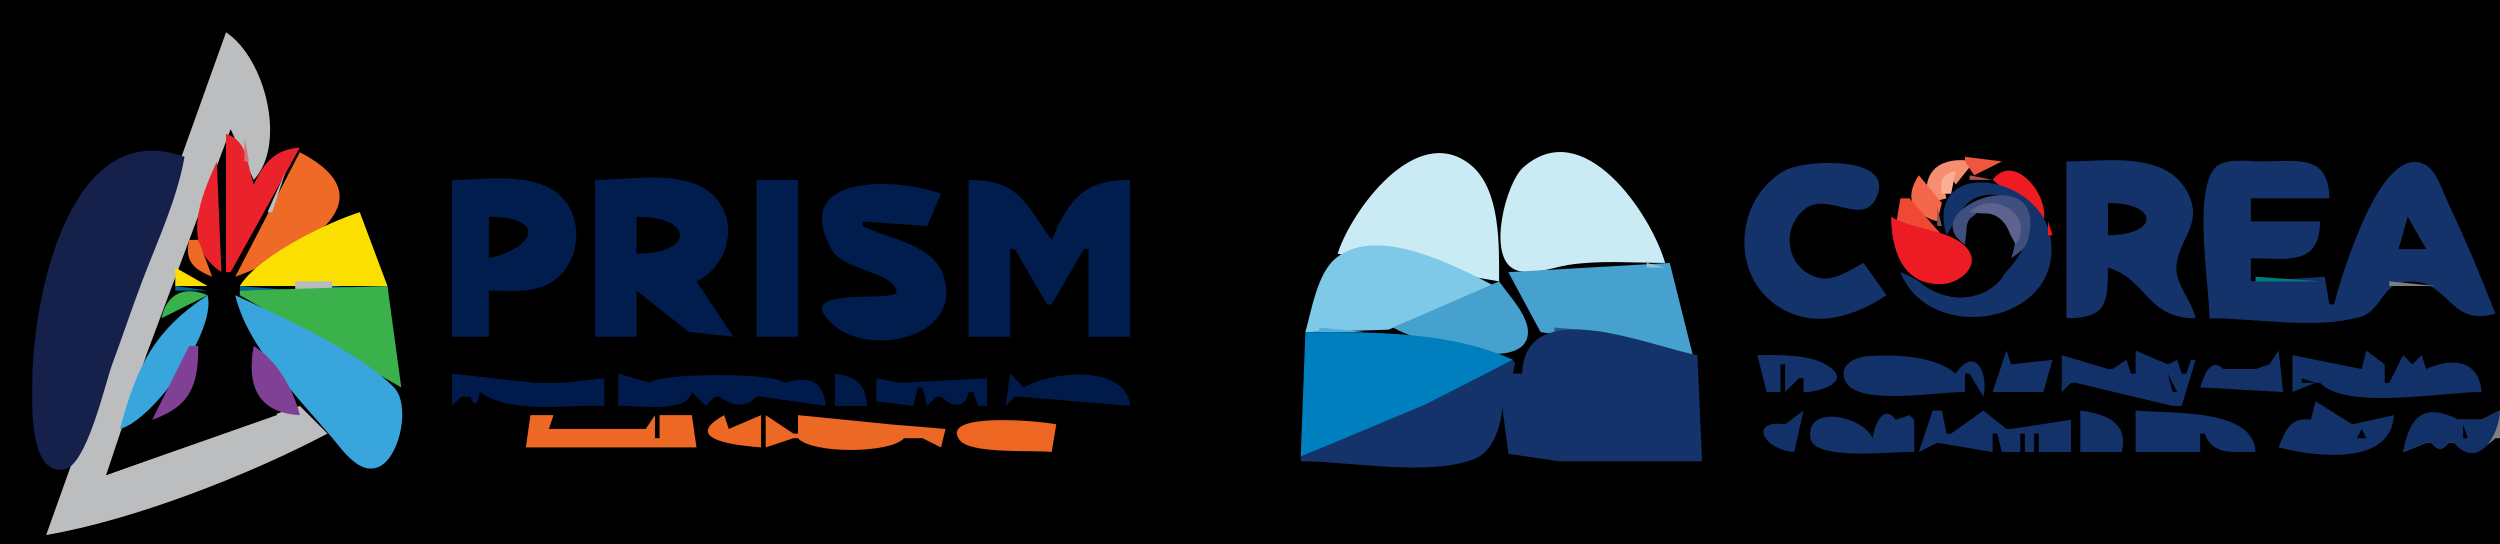 <?xml version="1.0" standalone="yes"?>
<svg width="542" height="118">
<rect width="100%" height="100%" fill="#808080" stroke="none"/>
<path style="fill:#000000; stroke:none;" d="M0 0L0 118L542 118L542 95L541 95C538.19 97.729 535.351 98.125 532 96L531 96L527 96L526 96L521 98C522.832 91.484 524.777 87.934 532 91L538 91L542 89L542 0L0 0z"/>
<path style="fill:#bbbdbf; stroke:none;" d="M49 7L10 116C29.075 112.718 53.876 103.023 71 94L65 88L53 92.054L23 103L31.706 77L50 28L55 39C62.2 31.443 57.606 12.686 49 7z"/>
<path style="fill:#ff00ff; stroke:none;" d="M42 26L43 27L42 26z"/>
<path style="fill:#000000; stroke:none;" d="M50 28L51 29L50 28z"/>
<path style="fill:#e9222b; stroke:none;" d="M49 29L49 59L50 59L65 32C59.537 32.415 57.282 35.221 55 40C53.529 35.657 53.85 30.605 49 29z"/>
<path style="fill:#d07479; stroke:none;" d="M53 30L53 35L54 35L53 30z"/>
<path style="fill:#15204b; stroke:none;" d="M40 34C14.908 24.855 7.028 64.939 7 83C6.993 87.291 6.197 102.855 13.791 101.824C18.796 101.144 22.731 83.295 24.319 79C26.53 73.018 28.55 66.962 30.808 61C34.072 52.381 38.438 43.075 40 34z"/>
<path style="fill:#000000; stroke:none;" d="M48 33L44 65L47 65L40 76L43 75C42.976 83.319 40.521 87.257 33 91L34 88L33 88L23 103L60 90L60 89C54.213 84.688 53.25 80.124 57 74L50 65L53 65L49 59L48 33z"/>
<path style="fill:#ee6a26; stroke:none;" d="M65 33L51 60C64.154 55.184 85.767 43.774 65 33z"/>
<path style="fill:#000000; stroke:none;" d="M64 34L65 35L64 34z"/>
<path style="fill:#cbebf4; stroke:none;" d="M290 55L325 61C325 53.373 325.419 40.889 318.66 35.603C306.909 26.413 292.924 45.762 290 55M361 57C357.976 46.504 343.388 24.598 330.214 36.318C326.502 39.62 322.321 55.537 328.318 58.393C331.668 59.988 336.583 57.971 340 57.439C346.84 56.373 354.091 57 361 57z"/>
<path style="fill:#f78d71; stroke:none;" d="M418 44L422 43C421.162 40.49 421.554 36.03 424 40L428 35C421.066 33.709 416.357 36.801 418 44z"/>
<path style="fill:#ee563d; stroke:none;" d="M426 34L426 35L428 38L434 35L426 34z"/>
<path style="fill:#e9222b; stroke:none;" d="M47 35C43.535 42.779 39.014 53.114 48 59L47 35z"/>
<path style="fill:#14336a; stroke:none;" d="M409 64L404 57C401.04 58.549 397.525 61.165 394.005 60.153C387.292 58.222 386.021 49.709 391.144 45.438C396.138 41.274 403.743 49.276 406.762 42.93C411.228 33.542 391.261 34.59 387.039 36.92C375.987 43.018 374.858 60.081 386.015 66.772C393.709 71.385 402.178 68.495 409 64z"/>
<path style="fill:#ff00ff; stroke:none;" d="M420 35L421 36L420 35z"/>
<path style="fill:#14336a; stroke:none;" d="M448 35L448 69C456.574 68.97 456.999 65.946 457 58C465.691 60.673 465.278 68.992 476 69C475.272 65.34 471.664 61.621 471.838 58C472.133 51.884 477.717 48.767 474.427 42.015C469.834 32.592 456.587 35 448 35M479 69C488.77 69 502.42 71.46 511.779 68.679C516.434 67.296 516.182 61.468 522.003 61.063C531.047 60.434 530.85 70.993 541 68C537.865 59.919 534.469 51.828 530.745 44C529.514 41.413 528.365 36.939 525.582 35.604C516.094 31.052 507.79 59.455 506 66L505 66L504 60L488 61L488 56C495.896 56 502.884 57.781 503 48L488 48L488 43L505 43C504.884 33.219 497.918 34.999 490 35C487.197 35 482.025 34.082 480.028 36.603C475.532 42.28 479 61.804 479 69z"/>
<path style="fill:#000000; stroke:none;" d="M63 36L64 37L63 36z"/>
<path style="fill:#ff0000; stroke:none;" d="M418 36L419 37L418 36z"/>
<path style="fill:#ef1b22; stroke:none;" d="M432 39L443 48C444.496 42.528 436.655 32.763 432 39z"/>
<path style="fill:#b9c1c3; stroke:none;" d="M62 37L58 46L59 46L62 37z"/>
<path style="fill:#ff00ff; stroke:none;" d="M320 37L321 38L320 37z"/>
<path style="fill:#fcad92; stroke:none;" d="M421 42L423 42L424 37C420.964 38 420.506 38.863 421 42z"/>
<path style="fill:#000000; stroke:none;" d="M54.333 38.667L54.667 39.333L54.333 38.667z"/>
<path style="fill:#001d4d; stroke:none;" d="M187 49L187 48L201 49L204 42C195.525 38.736 171.179 37.062 180.179 53.956C182.706 58.7 193.463 58.733 194.369 63.129C194.947 65.936 171.146 61.515 180.337 70.146C188.568 77.874 209.838 72.988 204.257 59.043C201.788 52.874 192.358 51.708 187 49z"/>
<path style="fill:#f3684b; stroke:none;" d="M416 38C412.776 42.851 414.44 46.401 420 48L421 44L416 38z"/>
<path style="fill:#ac5151; stroke:none;" d="M427 38L427 39L432 39L427 38z"/>
<path style="fill:#001d4d; stroke:none;" d="M98 39L98 73L106 73L106 63C110.231 63 115.085 63.597 118.957 61.543C125.997 57.807 127.105 46.819 120.786 41.854C114.89 37.222 105.013 39 98 39M129 39L129 73L138 73L138 63L149.326 71.972L159 73L151 61C159.124 57.096 160.735 45.009 151.981 40.457C145.733 37.208 135.863 39 129 39M164 39L164 73L173 73L173 39L164 39M210 39L210 73L219 73L219 54L220 54L227 66L228 66L235 54L236 54L236 73L245 73L245 39C235.085 39.001 231.913 42.932 228 52C222.021 43.77 220.875 39.001 210 39z"/>
<path style="fill:#14336a; stroke:none;" d="M422 51C423.567 48.69 424.64 45.751 426.789 43.894C430.872 40.366 438.514 42.649 439.667 48.05C441.011 54.349 431.814 63.651 426 64.423C420.602 65.139 416.744 60.641 412 59C418.336 75.008 447.033 70.269 444.63 52C442.706 37.362 417.013 33.926 422 51z"/>
<path style="fill:#0000ff; stroke:none;" d="M382 40L383 41L382 40z"/>
<path style="fill:#ff00ff; stroke:none;" d="M407 42L408 43L407 42z"/>
<path style="fill:#414f7e; stroke:none;" d="M426 53C426.724 39.78 440.506 44.114 436 56C437.737 54.813 439.118 53.984 439.686 51.812C444.355 33.953 414.448 45.417 426 53z"/>
<path style="fill:#ef4833; stroke:none;" d="M412 43L411 49L421 51L414 43L412 43z"/>
<path style="fill:#5c638e; stroke:none;" d="M427 46C432.454 46.3 434.566 48.225 437 53C441.444 46.755 432.073 40.885 427 46z"/>
<path style="fill:#d45d6e; stroke:none;" d="M57.333 44.667L57.667 45.333L57.333 44.667z"/>
<path style="fill:#000000; stroke:none;" d="M457 44L457 51C468.028 50.961 468.204 44.009 457 44z"/>
<path style="fill:#87505b; stroke:none;" d="M420 45L420 49L421 49L420 45z"/>
<path style="fill:#000000; stroke:none;" d="M57 46L58 47L57 46M75 46L76 47L75 46z"/>
<path style="fill:#fbdf01; stroke:none;" d="M52 62L84 62L78 46C70.799 48.279 55.951 55.541 52 62z"/>
<path style="fill:#0000ff; stroke:none;" d="M402 46L403 47L402 46z"/>
<path style="fill:#000000; stroke:none;" d="M416 61C422.594 66.766 433.645 65.484 436.017 56C437.102 51.663 434.643 45.303 429.147 46.377C423.89 47.404 427.768 53.727 426.998 56.895C425.785 61.895 419.875 61.399 416 61z"/>
<path style="fill:#787e90; stroke:none;" d="M35.333 47.667L35.667 48.333L35.333 47.667z"/>
<path style="fill:#000000; stroke:none;" d="M73 47L74 48L73 47M106 47L106 56C116.196 53.564 118.496 47.044 106 47M138 47L138 55C150.508 54.99 150.674 47.008 138 47z"/>
<path style="fill:#ed1c24; stroke:none;" d="M410 47C410.059 53.976 412.32 61.876 420.996 61.601C424.784 61.481 429.737 57.593 426.381 53.732C422.897 49.723 414.722 49.883 410 47z"/>
<path style="fill:#ffffff; stroke:none;" d="M434 47L435 48L434 47z"/>
<path style="fill:#000000; stroke:none;" d="M522 47L520 54L526 54L522 47M56 48L57 49L56 48M71.667 48.333L72.333 48.667L71.667 48.333z"/>
<path style="fill:#ff1610; stroke:none;" d="M444 48L444 51L445 51L444 48z"/>
<path style="fill:#000000; stroke:none;" d="M55 49L56 50L55 49M70 49L71 50L70 49z"/>
<path style="fill:#ffff00; stroke:none;" d="M55 50L56 51L55 50z"/>
<path style="fill:#ce9179; stroke:none;" d="M66.667 50.333L67.333 50.667L66.667 50.333z"/>
<path style="fill:#000000; stroke:none;" d="M68 50L69 51L68 50M42 51L43 52L42 51M54 51L55 52L54 51z"/>
<path style="fill:#babcc2; stroke:none;" d="M61 55L68 52L61 55z"/>
<path style="fill:#ee6924; stroke:none;" d="M41 52C39.984 56.516 41.868 58.345 46 60L43 52L41 52z"/>
<path style="fill:#000000; stroke:none;" d="M43 53L44 54L43 53M53 53L54 54L53 53z"/>
<path style="fill:#0000ff; stroke:none;" d="M387 53L388 54L387 53z"/>
<path style="fill:#7dc9e7; stroke:none;" d="M283 72L301 71.475L324 62C315.775 57.773 298.64 48.636 289.649 55.938C285.574 59.248 284.365 67.192 283 72z"/>
<path style="fill:#000000; stroke:none;" d="M44 55L45 56L44 55M52 55L53 56L52 55M59.667 55.333L60.333 55.667L59.667 55.333M51 56L52 57L51 56M58 56L59 57L58 56M40 57L41 58L40 57z"/>
<path style="fill:#ffff00; stroke:none;" d="M45 57L46 58L45 57z"/>
<path style="fill:#000000; stroke:none;" d="M56 57L57 58L56 57z"/>
<path style="fill:#47a1ce; stroke:none;" d="M327 59L334 72L367 77L362 57L327 59z"/>
<path style="fill:#88c3e0; stroke:none;" d="M357 57L357 58L361 58L357 57z"/>
<path style="fill:#0000ff; stroke:none;" d="M404 57L405 58L404 57z"/>
<path style="fill:#fcdf01; stroke:none;" d="M38 58L38 62L45 62L38 58z"/>
<path style="fill:#000000; stroke:none;" d="M42 58L43 59L42 58M54 58L55 59L54 58z"/>
<path style="fill:#007f00; stroke:none;" d="M458.667 58.333L459.333 58.667L458.667 58.333z"/>
<path style="fill:#000000; stroke:none;" d="M43 59L44 60L43 59M53 59L54 60L53 59z"/>
<path style="fill:#007f7f; stroke:none;" d="M489 60L489 61L503 61L489 60z"/>
<path style="fill:#b4bcbe; stroke:none;" d="M64 61L64 63L72 63L72 61L64 61z"/>
<path style="fill:#47a1ce; stroke:none;" d="M302 71C306.586 73.751 329.427 81.253 331.169 72.941C332.005 68.951 327.074 64.049 325 61L302 71z"/>
<path style="fill:#ff0000; stroke:none;" d="M472 61L473 62L472 61z"/>
<path style="fill:#7f7f7f; stroke:none;" d="M518 61L518 62L528 62L518 61z"/>
<path style="fill:#006699; stroke:none;" d="M38 62L38 63L45 63L38 62M52 62L52 63L64 63L52 62M72 62L72 63L83 63L72 62z"/>
<path style="fill:#3ab14b; stroke:none;" d="M52 63L52 64L87 84L84 62L52 63z"/>
<path style="fill:#3ab24b; stroke:none;" d="M35 69L45 64C39.961 61.891 36.111 63.674 35 69z"/>
<path style="fill:#38a5dd; stroke:none;" d="M45 64C33.212 71.775 29.714 79.395 26 93C33.329 91.045 47.033 71.653 45 64M51 64C53.66 75.322 64.76 86.303 72.08 94.999C74.412 97.769 78.281 103.507 82.606 100.953C86.855 98.444 88.967 87.612 85.397 83.969C77.786 76.202 60.992 68.665 51 64z"/>
<path style="fill:#0000ff; stroke:none;" d="M422 64L423 65L422 64M539 64L540 65L539 64z"/>
<path style="fill:#000000; stroke:none;" d="M42 65L43 66L42 65z"/>
<path style="fill:#0000ff; stroke:none;" d="M46 65L47 66L46 65M50 65L51 66L50 65z"/>
<path style="fill:#000000; stroke:none;" d="M54 65L55 66L54 65M40.667 66.333L41.333 66.667L40.667 66.333M55.667 66.333L56.333 66.667L55.667 66.333z"/>
<path style="fill:#0000ff; stroke:none;" d="M204 66L205 67L204 66z"/>
<path style="fill:#000000; stroke:none;" d="M38.667 67.333L39.333 67.667L38.667 67.333M57 67L58 68L57 67M37 68L38 69L37 68M59 68L60 69L59 68M35 69L36 70L35 69M61 69L62 70L61 69M62.667 70.333L63.333 70.667L62.667 70.333M64 71L65 72L64 71z"/>
<path style="fill:#4fb1db; stroke:none;" d="M286 71L286 72L296 72L286 71z"/>
<path style="fill:#26598d; stroke:none;" d="M337 71L337 72L348 72L337 71z"/>
<path style="fill:#000000; stroke:none;" d="M66 72L67 73L66 72z"/>
<path style="fill:#007fbf; stroke:none;" d="M283 72L282 99L310 87.688L328 78C314.157 71.783 297.848 72 283 72z"/>
<path style="fill:#14336a; stroke:none;" d="M330 81L328 78L309 87.688L282 99L282 100C292.534 100 310.165 103.432 319.891 99.397C325.055 97.254 326.873 87.513 325 83L327.029 98.397L338 100L369 100L368 77C358.547 75.372 330.582 63.199 330 81z"/>
<path style="fill:#000000; stroke:none;" d="M67 73L68 74L67 73z"/>
<path style="fill:#bfbebf; stroke:none;" d="M68 73L80 81L68 73z"/>
<path style="fill:#804096; stroke:none;" d="M41 75L33 91C41.418 88.056 42.994 83.413 43 75L41 75z"/>
<path style="fill:#7f4095; stroke:none;" d="M55 75C53.461 83.32 55.654 89.488 65 90C63.704 84.484 59.902 77.974 55 75z"/>
<path style="fill:#000000; stroke:none;" d="M57 76L58 77L57 76M329 76L328 81L330 81L329 76z"/>
<path style="fill:#13326a; stroke:none;" d="M381 77L383 85L386 85L386 79L387 79L387 85L390 82L391 82L391 85C393.634 85.191 401.902 83.016 396.41 79.368C392.475 76.754 385.521 76.923 381 77z"/>
<path style="fill:#0000ff; stroke:none;" d="M413.667 76.333L414.333 76.667L413.667 76.333z"/>
<path style="fill:#133269; stroke:none;" d="M432 85L443 85L445 78L436 79L435 76L432 85z"/>
<path style="fill:#133169; stroke:none;" d="M463 76L463 81L462 81L461 78L458 80L457 80L447 77L447 85L449 83L450 83L471 88L473 88L476 78L475 78L474 81L473 81L472 78L470 79L463 76z"/>
<path style="fill:#143269; stroke:none;" d="M492 79L489 80L488 80L482 80C479.184 77.263 477.823 81.514 477 84L495 85L494 76L492 79z"/>
<path style="fill:#133169; stroke:none;" d="M513 76L512 80L497 77L497 85L502 83L503 83C508.566 89.029 529.98 84.904 538 85C537.467 78.013 531.657 77.427 526 80L525 77L523 79L521 77L518 83L517 83L517 79L513 76z"/>
<path style="fill:#000000; stroke:none;" d="M39 77L40 78L39 77M58 77L59 78L58 77z"/>
<path style="fill:#133169; stroke:none;" d="M426 85L426 81L427 81L430 86C431.186 80.987 428.238 74.709 424 81C419.39 77.126 410.915 76.789 405.012 77.201C402.147 77.4 398.338 79.172 400.137 82.762C402.823 88.123 420.784 84.842 426 85z"/>
<path style="fill:#000000; stroke:none;" d="M59.333 78.667L59.667 79.333L59.333 78.667z"/>
<path style="fill:#0000ff; stroke:none;" d="M394 78L395 79L394 78M396 78L397 79L396 78M425 78L426 79L425 78M458 78L459 79L458 78z"/>
<path style="fill:#00ff00; stroke:none;" d="M485 78L486 79L485 78z"/>
<path style="fill:#000000; stroke:none;" d="M38 79L39 80L38 79M403 79L402 83L403 79M408 79L410 83L408 79z"/>
<path style="fill:#0000ff; stroke:none;" d="M482 79L483 80L482 79z"/>
<path style="fill:#000000; stroke:none;" d="M60 80L61 81L60 80M80 80L81 81L80 80z"/>
<path style="fill:#0000ff; stroke:none;" d="M473 80L474 81L473 80z"/>
<path style="fill:#000000; stroke:none;" d="M37 81L38 82L37 81M61.333 81.667L61.667 82.333L61.333 81.667M81.667 81.333L82.333 81.667L81.667 81.333z"/>
<path style="fill:#001b4b; stroke:none;" d="M98 81L98 88L100 86L101 86L102 86C103.063 88.764 103.74 87.211 104 85C111.045 89.907 122.658 87.654 131 88L131 82L122 83L116 83L98 81M134 81L134 88C138.202 87.856 149.077 89.69 150 85L153 88L155 86L156 86C158.608 87.962 161.723 88.663 164 86L165 86L179 88C178.549 82.213 175.131 81.547 170 83C168.324 80.717 142.749 80.799 141 83L134 81z"/>
<path style="fill:#001b4a; stroke:none;" d="M181 81L181 88L188 88C187.625 83.171 185.678 81.752 181 81z"/>
<path style="fill:#001b4b; stroke:none;" d="M190 82L190 87L198 88L199 84L200 84L201 88L203 86L204 86C206.338 88.274 209.279 88.659 210 85L211 85L212 88L214 88L214 82L195 83L190 82z"/>
<path style="fill:#001b4a; stroke:none;" d="M219 81L218 88L220 86L221 86L245 88C244.297 78.973 227.929 80.371 222 84L219 81z"/>
<path style="fill:#000000; stroke:none;" d="M420.333 81.667L420.667 82.333L420.333 81.667M437.333 81.667L437.667 82.333L437.333 81.667M470 81L471 85L472 85L470 81M491.333 81.667L491.667 82.333L491.333 81.667M523.333 81.667L523.667 82.333L523.333 81.667M529.333 81.667L529.667 82.333L529.333 81.667M36 82L37 83L36 82M83 82L84 83L83 82z"/>
<path style="fill:#ffffff; stroke:none;" d="M390 82L391 83L390 82z"/>
<path style="fill:#000000; stroke:none;" d="M499 82L499 83L502 83L499 82M62 83L63 84L62 83M85 83L86 84L85 83z"/>
<path style="fill:#ff00ff; stroke:none;" d="M390 83L391 84L390 83z"/>
<path style="fill:#000000; stroke:none;" d="M35 84L36 85L35 84M63.333 84.667L63.667 85.333L63.333 84.667z"/>
<path style="fill:#007fff; stroke:none;" d="M479.667 85.333L480.333 85.667L479.667 85.333z"/>
<path style="fill:#0000ff; stroke:none;" d="M522.667 85.333L523.333 85.667L522.667 85.333M529 85L530 86L529 85z"/>
<path style="fill:#000000; stroke:none;" d="M34 86L35 87L34 86M64 86L65 87L64 86M65 87L66 88L65 87z"/>
<path style="fill:#133269; stroke:none;" d="M502 87L501 91C496.592 90.326 495.503 93.236 494 97C502.333 99.147 518.432 100.936 519 90L510 92L502 87z"/>
<path style="fill:#123169; stroke:none;" d="M387 92C379.081 90.843 382.162 97.557 389 98L391 89L387 92z"/>
<path style="fill:#133269; stroke:none;" d="M415 98L415 91L414 90L411 91C408.308 87.316 406.301 92.267 406 95C403.665 90.053 391.56 87.638 392.466 94.91C393.121 100.166 410.83 97.745 415 98M419 89L416 98L420 96L432 98L432 94L433 94L434 98L438 98L438 94L439 94L439 98L441 98L441 94L442 94L442 98L449 98L449 91L436 93L435 93L430 89L423 94L422 94L421 89L419 89z"/>
<path style="fill:#133268; stroke:none;" d="M451 89L451 98L460 98C461.549 91.646 456.603 89.742 451 89z"/>
<path style="fill:#123269; stroke:none;" d="M463 89L463 98L477 98L477 94L478 94C479.625 98.897 484.543 97.896 489 98C488.689 88.542 470.999 89.698 463 89z"/>
<path style="fill:#123169; stroke:none;" d="M521 98L526 96L527 96C528.556 97.813 529.444 97.813 531 96L532 96C537.374 102.166 541.874 94.225 542 89L538 91L537 91L533 91C525.277 87.052 522.32 90.547 521 98z"/>
<path style="fill:#0000ff; stroke:none;" d="M533 89L534 90L533 89M536 89L537 90L536 89z"/>
<path style="fill:#ffff00; stroke:none;" d="M114 90L115 91L114 90z"/>
<path style="fill:#ec6824; stroke:none;" d="M115 90L114 97L151 97L150 90L143 90L143 95L142 95L142 90L140 93L119 93L120 90L115 90z"/>
<path style="fill:#ff0000; stroke:none;" d="M150.333 90.667L150.667 91.333L150.333 90.667z"/>
<path style="fill:#ed6823; stroke:none;" d="M165 97L165 90L158 93L157 90C147.017 95.519 160.851 96.666 165 97z"/>
<path style="fill:#ec6825; stroke:none;" d="M166 90L166 97L172 95L173 95C176.028 98.446 193.066 98.358 196 95L197 95L200 95L204 97L205 93L193 92L173 90L173 94L172 94L166 90z"/>
<path style="fill:#ed6723; stroke:none;" d="M228 98L229 92C225.59 91.251 203.556 89.239 208.032 95.376C210.35 98.554 224.136 97.512 228 98z"/>
<path style="fill:#808696; stroke:none;" d="M19.333 91.667L19.667 92.333L19.333 91.667z"/>
<path style="fill:#00ff00; stroke:none;" d="M382 91L383 92L382 91z"/>
<path style="fill:#0000ff; stroke:none;" d="M390 91L391 92L390 91M444 91L445 92L444 91z"/>
<path style="fill:#000000; stroke:none;" d="M529.333 92.667L529.667 93.333L529.333 92.667M534 92L534 95L535 95L534 92M118 93L119 94L118 93M155 95L158 94L155 95M512 93L511 95L513 95L512 93z"/>
<path style="fill:#ffff00; stroke:none;" d="M70 94L71 95L70 94z"/>
<path style="fill:#000000; stroke:none;" d="M121 94L122 95L121 94z"/>
<path style="fill:#ffff00; stroke:none;" d="M156 94L157 95L156 94z"/>
<path style="fill:#000000; stroke:none;" d="M160 94L161 95L160 94M179 94L180 95L179 94M192 94L193 95L192 94M214 94L215 95L214 94M384.333 94.667L384.667 95.333L384.333 94.667M438.333 94.667L438.667 95.333L438.333 94.667M537.667 94.333L538.333 94.667L537.667 94.333z"/>
<path style="fill:#ffff00; stroke:none;" d="M136 95L137 96L136 95M196 95L197 96L196 95z"/>
<path style="fill:#000000; stroke:none;" d="M225 95L226 96L225 95z"/>
<path style="fill:#ffff00; stroke:none;" d="M207 96L208 97L207 96z"/>
<path style="fill:#0000ff; stroke:none;" d="M438 96L439 97L438 96M387 97L388 98L387 97M392 97L393 98L392 97M403 97L404 98L403 97M427 97L428 98L427 97M483 97L484 98L483 97M498.667 97.333L499.333 97.667L498.667 97.333M508 97L509 98L508 97M326 99L327 100L326 99z"/>
</svg>
